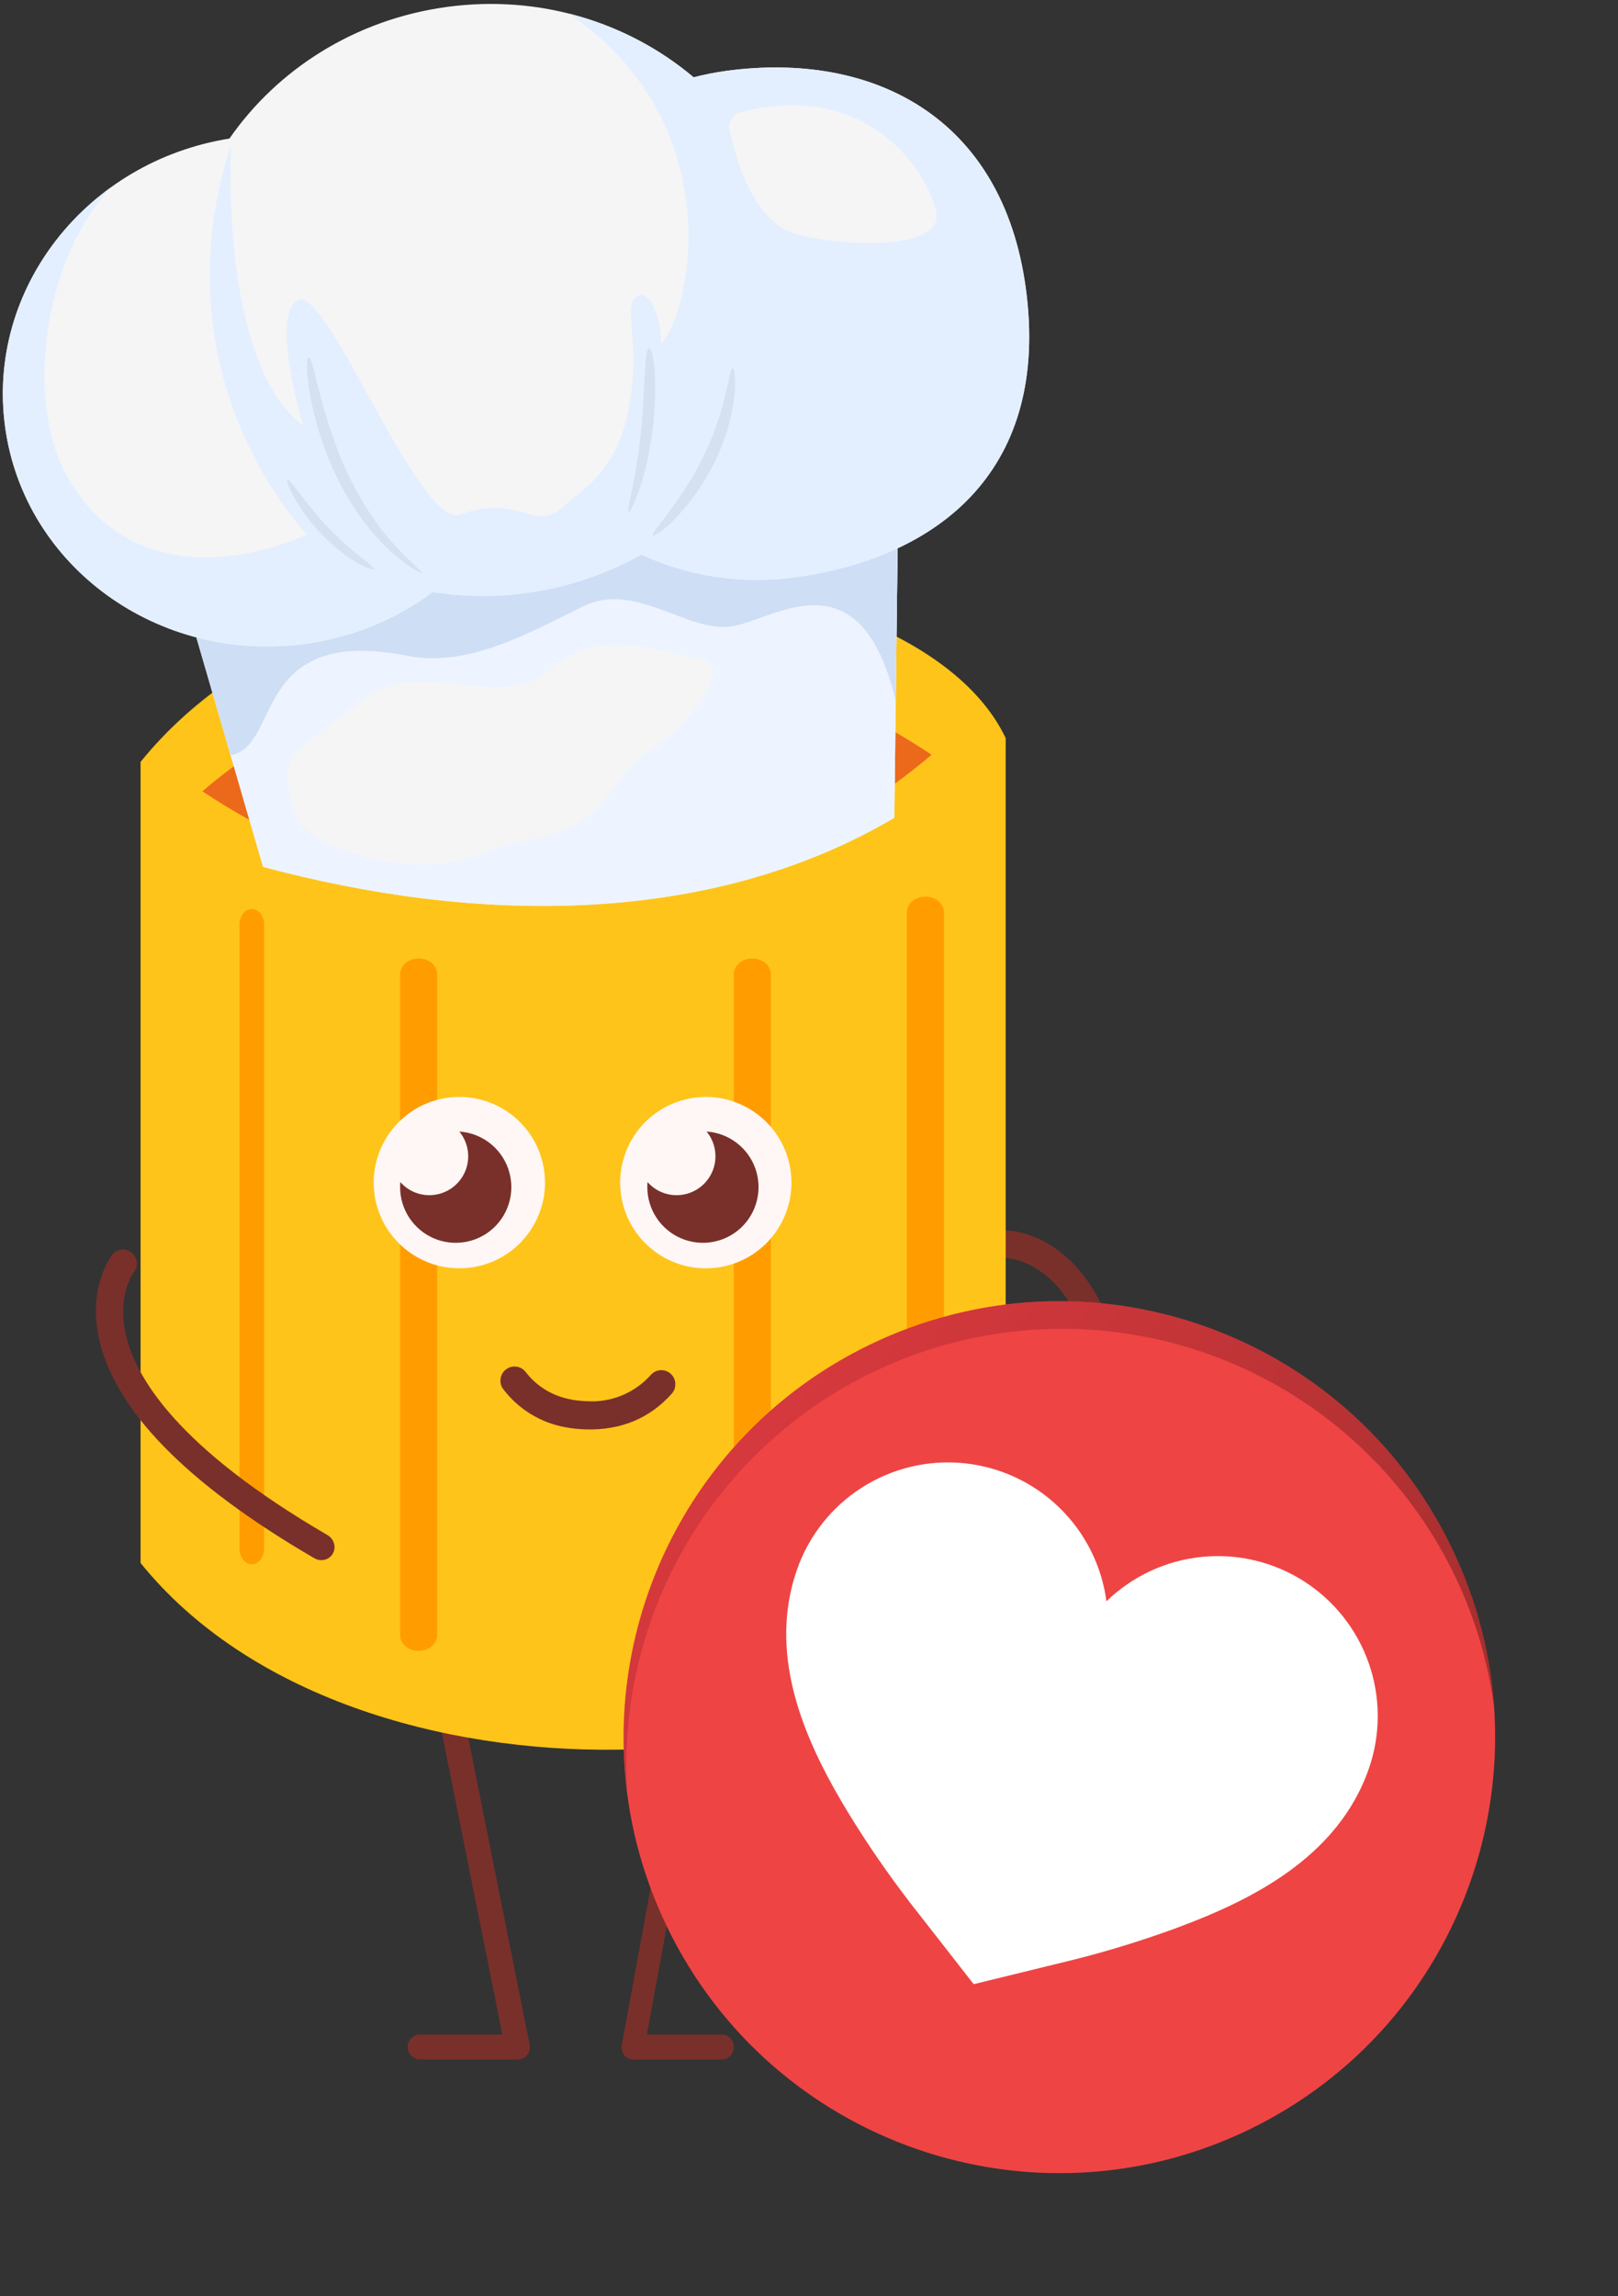 <svg width="141" height="200" viewBox="0 0 141 200" fill="none" xmlns="http://www.w3.org/2000/svg">
  <rect x="0" y="0" width="141" height="200" fill="#333333" stroke="none"/>
  <path d="M45.107 179.389H36.687C36.538 179.399 36.388 179.379 36.248 179.329C36.107 179.279 35.978 179.201 35.869 179.099C35.76 178.998 35.673 178.875 35.614 178.739C35.554 178.603 35.523 178.456 35.523 178.307C35.523 178.158 35.554 178.011 35.614 177.875C35.673 177.739 35.76 177.616 35.869 177.514C35.978 177.413 36.107 177.335 36.248 177.285C36.388 177.235 36.538 177.215 36.687 177.225H43.779L37.34 145.115C37.299 144.839 37.365 144.558 37.526 144.33C37.687 144.102 37.93 143.944 38.205 143.89C38.479 143.835 38.764 143.888 39.001 144.037C39.237 144.186 39.407 144.42 39.475 144.691L46.157 178.097C46.189 178.249 46.188 178.406 46.155 178.557C46.122 178.708 46.056 178.851 45.964 178.975C45.862 179.105 45.732 179.209 45.583 179.281C45.435 179.353 45.272 179.39 45.107 179.389V179.389Z" fill="#79302A"/>
  <path d="M55.157 179.389H62.875C63.012 179.399 63.149 179.379 63.278 179.329C63.407 179.279 63.525 179.201 63.625 179.099C63.725 178.998 63.804 178.875 63.859 178.739C63.913 178.603 63.941 178.456 63.941 178.307C63.941 178.158 63.913 178.011 63.859 177.875C63.804 177.739 63.725 177.616 63.625 177.514C63.525 177.413 63.407 177.335 63.278 177.285C63.149 177.235 63.012 177.215 62.875 177.225H56.373L62.276 145.115C62.314 144.839 62.253 144.558 62.105 144.33C61.958 144.102 61.735 143.944 61.484 143.89C61.232 143.835 60.971 143.888 60.754 144.037C60.537 144.186 60.381 144.42 60.319 144.691L54.194 178.097C54.165 178.249 54.165 178.406 54.196 178.557C54.226 178.708 54.286 178.851 54.371 178.975C54.465 179.105 54.584 179.209 54.72 179.281C54.856 179.353 55.005 179.39 55.157 179.389V179.389Z" fill="#79302A"/>
  <path d="M96.413 138.413C96.693 138.412 96.963 138.308 97.175 138.12C97.386 137.931 97.526 137.671 97.568 137.386C99.407 124.596 98.243 115.644 94.108 110.709C91.179 107.216 87.817 107.18 87.668 107.18C87.37 107.199 87.09 107.334 86.885 107.558C86.68 107.783 86.566 108.079 86.566 108.387C86.566 108.694 86.68 108.991 86.885 109.215C87.09 109.439 87.37 109.574 87.668 109.593C87.791 109.593 90.199 109.677 92.406 112.362C94.895 115.392 97.41 122.127 95.258 137.033C95.213 137.349 95.291 137.671 95.475 137.928C95.66 138.185 95.936 138.357 96.242 138.404C96.299 138.412 96.356 138.415 96.413 138.413Z" fill="#79302A"/>
  <path d="M87.64 64.293C79.38 46.934 31.044 43.128 12.25 66.367V136.147C31.044 159.385 79.363 155.579 87.64 138.221V64.293Z" fill="#FFC419"/>
  <path d="M81.18 65.743C63.708 80.659 37.933 82.5 17.637 68.926C35.104 54.001 60.879 52.16 81.18 65.743Z" fill="#EC691C"/>
  <path d="M65.565 143.799C65.136 143.799 64.725 143.654 64.422 143.396C64.119 143.138 63.949 142.788 63.949 142.423V84.862C63.949 84.497 64.119 84.147 64.422 83.889C64.725 83.631 65.136 83.486 65.565 83.486C65.993 83.486 66.404 83.631 66.707 83.889C67.01 84.147 67.18 84.497 67.18 84.862V142.405C67.183 142.587 67.143 142.768 67.063 142.937C66.983 143.106 66.865 143.26 66.714 143.389C66.564 143.519 66.385 143.622 66.188 143.692C65.99 143.762 65.779 143.799 65.565 143.799V143.799Z" fill="#FF9D00"/>
  <path d="M36.483 143.799C36.054 143.799 35.643 143.654 35.34 143.396C35.037 143.138 34.867 142.788 34.867 142.423V84.862C34.867 84.497 35.037 84.147 35.34 83.889C35.643 83.631 36.054 83.486 36.483 83.486C36.911 83.486 37.322 83.631 37.625 83.889C37.928 84.147 38.098 84.497 38.098 84.862V142.405C38.101 142.587 38.061 142.768 37.981 142.937C37.901 143.106 37.783 143.26 37.632 143.389C37.482 143.519 37.303 143.622 37.106 143.692C36.908 143.762 36.697 143.799 36.483 143.799V143.799Z" fill="#FF9D00"/>
  <path d="M80.643 137.337C80.214 137.337 79.803 137.194 79.501 136.941C79.198 136.687 79.027 136.343 79.027 135.985V79.453C79.027 79.094 79.198 78.751 79.501 78.497C79.803 78.244 80.214 78.101 80.643 78.101C81.071 78.101 81.482 78.244 81.785 78.497C82.088 78.751 82.258 79.094 82.258 79.453V135.985C82.258 136.343 82.088 136.687 81.785 136.941C81.482 137.194 81.071 137.337 80.643 137.337V137.337Z" fill="#FF9D00"/>
  <path d="M21.944 136.259C21.659 136.259 21.385 136.114 21.183 135.856C20.981 135.598 20.867 135.248 20.867 134.883V80.555C20.867 80.189 20.981 79.839 21.183 79.581C21.385 79.323 21.659 79.178 21.944 79.178C22.23 79.178 22.504 79.323 22.706 79.581C22.908 79.839 23.021 80.189 23.021 80.555V134.865C23.023 135.047 22.996 135.228 22.943 135.397C22.89 135.567 22.811 135.72 22.711 135.85C22.61 135.98 22.491 136.083 22.36 136.153C22.228 136.223 22.087 136.259 21.944 136.259V136.259Z" fill="#FF9D00"/>
  <path d="M28.907 135.47C28.733 135.687 28.484 135.833 28.205 135.88C27.926 135.927 27.636 135.873 27.387 135.727C16.241 129.245 9.921 122.769 8.603 116.482C7.668 112.027 9.72 109.383 9.81 109.269C10.001 109.028 10.284 108.875 10.596 108.844C10.908 108.814 11.224 108.908 11.475 109.106C11.725 109.304 11.889 109.59 11.931 109.901C11.973 110.212 11.89 110.522 11.698 110.763C11.622 110.86 10.208 112.789 10.95 116.18C11.786 119.999 15.519 126.141 28.537 133.713C28.812 133.873 29.016 134.134 29.103 134.437C29.191 134.74 29.154 135.06 29.002 135.328C28.975 135.379 28.943 135.426 28.907 135.47V135.47Z" fill="#79302A"/>
  <path d="M63.209 110.281C67.222 109.341 69.713 105.326 68.773 101.313C67.834 97.3 63.819 94.808 59.805 95.748C55.792 96.688 53.301 100.703 54.241 104.716C55.181 108.729 59.196 111.221 63.209 110.281Z" fill="#FFF7F5"/>
  <path d="M58.956 104.107C59.598 104.108 60.228 103.927 60.771 103.584C61.314 103.24 61.748 102.749 62.023 102.168C62.298 101.587 62.402 100.939 62.322 100.301C62.243 99.663 61.984 99.061 61.575 98.564C62.518 98.627 63.423 98.963 64.177 99.534C64.931 100.104 65.502 100.882 65.821 101.773C66.139 102.664 66.189 103.628 65.967 104.548C65.744 105.468 65.258 106.302 64.568 106.948C63.878 107.595 63.014 108.025 62.083 108.186C61.152 108.348 60.194 108.233 59.327 107.856C58.46 107.479 57.722 106.857 57.204 106.066C56.685 105.275 56.41 104.349 56.41 103.403C56.41 103.254 56.41 103.11 56.432 102.966C56.748 103.325 57.136 103.612 57.571 103.808C58.006 104.005 58.478 104.107 58.956 104.107V104.107Z" fill="#79302A"/>
  <path d="M41.732 110.279C45.745 109.34 48.236 105.325 47.297 101.311C46.357 97.298 42.342 94.807 38.329 95.747C34.316 96.686 31.824 100.702 32.764 104.715C33.704 108.728 37.719 111.219 41.732 110.279Z" fill="#FFF7F5"/>
  <path d="M37.408 104.107C38.051 104.108 38.68 103.927 39.224 103.584C39.767 103.24 40.201 102.749 40.476 102.168C40.751 101.587 40.854 100.939 40.775 100.301C40.696 99.663 40.437 99.061 40.028 98.564C40.971 98.626 41.876 98.962 42.631 99.531C43.386 100.101 43.958 100.879 44.276 101.77C44.595 102.661 44.647 103.626 44.425 104.546C44.203 105.465 43.717 106.3 43.027 106.947C42.337 107.594 41.473 108.024 40.541 108.186C39.61 108.348 38.652 108.233 37.785 107.857C36.917 107.48 36.179 106.858 35.661 106.066C35.142 105.275 34.867 104.349 34.867 103.403C34.867 103.254 34.867 103.11 34.889 102.966C35.204 103.324 35.591 103.611 36.026 103.808C36.46 104.005 36.931 104.107 37.408 104.107V104.107Z" fill="#79302A"/>
  <path d="M49.282 124.322C49.862 124.429 50.449 124.492 51.038 124.508C54.092 124.598 56.618 123.552 58.539 121.399C58.647 121.279 58.73 121.139 58.783 120.986C58.837 120.834 58.86 120.673 58.851 120.511C58.843 120.35 58.803 120.192 58.733 120.047C58.664 119.901 58.567 119.771 58.447 119.663C58.327 119.555 58.188 119.472 58.036 119.419C57.885 119.366 57.724 119.343 57.563 119.351C57.403 119.36 57.245 119.401 57.1 119.471C56.955 119.541 56.825 119.639 56.718 119.759C56.018 120.544 55.149 121.158 54.178 121.556C53.206 121.953 52.157 122.122 51.111 122.051C48.846 121.983 47.038 121.114 45.777 119.47C45.574 119.227 45.285 119.072 44.97 119.038C44.656 119.004 44.34 119.093 44.089 119.287C43.838 119.481 43.671 119.765 43.624 120.08C43.576 120.394 43.651 120.714 43.834 120.974C45.163 122.74 47.109 123.936 49.282 124.322V124.322Z" fill="#79302A"/>
  <path d="M46.564 43.226L14.293 45.802L22.922 75.506C41.217 80.418 61.618 80.849 77.937 71.234L78.329 38.908L46.564 43.226Z" fill="#F5F5F5"/>
  <g style="mix-blend-mode:multiply">
    <path d="M46.564 43.226L13.905 44.46L22.922 75.508C32.07 77.964 41.744 79.3 51.171 78.816C60.597 78.332 69.778 76.039 77.937 71.232L78.33 38.907L46.564 43.226Z" fill="#EDF4FF"/>
  </g>
  <g style="mix-blend-mode:multiply">
    <path d="M14.798 47.542L20.094 65.775C24.526 65.079 21.861 54.416 35.538 57.133C40.905 58.199 46.479 54.922 50.901 52.781C55.324 50.641 59.918 55.088 63.657 54.581C67.395 54.073 74.936 47.987 78.06 61.053L78.326 38.91L46.563 43.226L14.798 47.542Z" fill="#CEDEF5"/>
  </g>
  <path d="M63.261 6.177C62.313 6.308 61.372 6.494 60.445 6.734C54.797 1.963 47.063 -0.498 38.946 0.604C30.913 1.696 24.171 6.057 19.993 12.07C7.528 14.062 -1.189 25.179 0.444 37.178C2.101 49.358 13.8 57.828 26.573 56.09C30.609 55.55 34.442 53.997 37.715 51.575C43.969 52.549 50.37 51.4 55.893 48.311C60.069 50.236 64.71 50.923 69.264 50.29C82.039 48.554 91.52 40.745 89.39 25.093C87.356 10.149 76.034 4.442 63.261 6.177Z" fill="#F5F5F5"/>
  <g style="mix-blend-mode:multiply">
    <path d="M26.573 56.087C30.61 55.547 34.443 53.993 37.716 51.572C43.97 52.545 50.371 51.396 55.895 48.308C60.07 50.233 64.711 50.919 69.266 50.286C82.04 48.551 91.521 40.742 89.391 25.09C87.357 10.149 76.035 4.442 63.262 6.177C62.314 6.308 61.374 6.494 60.447 6.734C57.297 4.086 53.585 2.191 49.593 1.192C63.781 10.89 60.198 27.471 57.534 30.006C57.892 28.921 56.794 24.72 55.407 25.906C54.269 26.875 55.809 29.471 54.86 35.218C53.867 41.241 50.353 42.882 49.253 43.974C46.617 46.588 45.344 42.897 40.12 44.812C36.531 46.125 28.581 24.978 26.019 26.14C23.457 27.301 26.422 37.09 26.422 37.09C19.043 31.501 20.14 12.582 20.14 12.582C13.497 33.049 26.758 46.554 26.758 46.554C26.758 46.554 13.121 53.295 6.146 42.015C1.925 35.187 3.846 22.398 9.716 16.285C3.134 21.014 -0.683 28.882 0.445 37.178C2.103 49.355 13.802 57.822 26.573 56.087Z" fill="#E3EFFF"/>
  </g>
  <path d="M64.542 9.767C64.217 9.849 63.937 10.053 63.758 10.336C63.58 10.619 63.516 10.96 63.581 11.288C64.094 13.821 65.688 19.589 69.7 20.49C74.867 21.653 81.979 21.491 81.605 18.639C81.245 15.875 76.306 6.762 64.542 9.767Z" fill="#F5F5F5"/>
  <g style="mix-blend-mode:multiply">
    <path d="M32.567 49.565C32.535 49.626 32.359 49.591 32.072 49.483C31.928 49.429 31.757 49.355 31.563 49.266C31.368 49.176 31.167 49.047 30.94 48.914C30.039 48.377 28.934 47.498 27.978 46.479C26.02 44.462 24.8 41.902 25.064 41.785C25.289 41.668 26.693 43.991 28.571 45.924C29.417 46.818 30.325 47.651 31.289 48.416L31.828 48.85C31.993 48.971 32.136 49.082 32.251 49.179C32.481 49.367 32.6 49.506 32.567 49.565Z" fill="#D5E0F0"/>
  </g>
  <g style="mix-blend-mode:multiply">
    <path d="M28.413 39.373C27.334 36.508 26.977 34.41 26.832 33.076C26.686 31.741 26.785 31.138 26.922 31.129C27.059 31.119 27.224 31.674 27.536 32.953C27.849 34.232 28.313 36.24 29.356 39.013C30.367 41.8 32.037 44.691 33.681 46.669C35.325 48.647 36.835 49.756 36.729 49.904C36.683 49.99 34.989 49.082 33.145 47.142C31.301 45.221 29.454 42.253 28.413 39.373Z" fill="#D5E0F0"/>
  </g>
  <g style="mix-blend-mode:multiply">
    <path d="M56.007 35.826C56.122 33.854 56.202 32.496 56.253 31.617C56.32 30.743 56.416 30.358 56.552 30.346C56.688 30.335 56.852 30.712 56.969 31.599C57.086 32.485 57.157 33.883 57.016 35.899C56.874 37.915 56.48 40.154 55.972 41.839C55.464 43.523 54.892 44.647 54.775 44.599C54.632 44.546 54.964 43.357 55.277 41.67C55.63 39.738 55.874 37.786 56.007 35.826Z" fill="#D5E0F0"/>
  </g>
  <g style="mix-blend-mode:multiply">
    <path d="M63.86 32.09C63.951 32.09 64.008 32.354 64.037 32.815C64.051 33.046 64.059 33.33 64.061 33.648C64.062 33.968 64.005 34.328 63.965 34.723C63.788 36.295 63.215 38.362 62.268 40.255C61.812 41.183 61.286 42.076 60.694 42.924C60.177 43.66 59.608 44.358 58.993 45.015C57.918 46.167 57.023 46.758 56.908 46.623C56.793 46.487 57.467 45.721 58.372 44.492C59.277 43.264 60.417 41.59 61.295 39.778C62.111 38.121 62.739 36.377 63.165 34.58C63.248 34.211 63.343 33.873 63.405 33.57C63.468 33.267 63.512 33 63.564 32.781C63.669 32.34 63.77 32.087 63.86 32.09Z" fill="#D5E0F0"/>
  </g>
  <path d="M26.653 64.789C25.079 66.148 24.835 66.99 25.239 69.029C25.403 69.855 25.656 71.188 26.332 71.892C28.648 74.307 36.644 76.769 42.265 74.268C45.259 72.936 48.744 73.13 51.158 71.181C53.275 69.472 54.472 66.698 56.408 65.504C60.553 62.956 63.779 57.803 61.142 57.416C58.504 57.03 52.187 54.415 48.103 58.198C44.02 61.982 37.234 57.687 32.864 60.266C30.332 61.761 28.095 63.553 26.653 64.789Z" fill="#F5F5F5"/>
  <g clip-path="url(#clip0_77_13281)">
    <path d="M108.88 185.483C127.75 176.335 135.63 153.622 126.482 134.753C117.333 115.884 94.621 108.004 75.752 117.152C56.882 126.3 49.002 149.013 58.15 167.882C67.299 186.751 90.011 194.631 108.88 185.483Z" fill="#EF4444"/>
    <path style="mix-blend-mode:screen" opacity="0.3" d="M56.693 141.272C59.496 133.192 64.945 126.296 72.157 121.699C79.369 117.103 87.922 115.075 96.43 115.946C104.937 116.817 112.902 120.534 119.034 126.496C125.165 132.458 129.104 140.316 130.213 148.796C129.874 143.719 128.519 138.762 126.227 134.22C123.935 129.677 120.754 125.642 116.872 122.353C112.99 119.063 108.487 116.588 103.63 115.073C98.773 113.558 93.661 113.035 88.598 113.534C83.534 114.033 78.623 115.545 74.155 117.979C69.687 120.413 65.754 123.72 62.59 127.704C59.425 131.688 57.093 136.267 55.732 141.169C54.371 146.072 54.01 151.198 54.669 156.243C54.33 151.167 55.019 146.076 56.693 141.272V141.272Z" fill="url(#paint0_linear_77_13281)"/>
    <path d="M84.85 172.833L79.308 165.734C77.41 163.27 75.644 160.708 74.015 158.058C70.463 152.241 66.735 144.56 69.444 136.751C70.472 133.788 72.469 131.259 75.113 129.572C77.757 127.885 80.892 127.139 84.012 127.455C87.132 127.771 90.055 129.13 92.307 131.313C94.558 133.495 96.008 136.374 96.421 139.483C98.671 137.298 101.592 135.936 104.712 135.617C107.832 135.298 110.968 136.041 113.613 137.725C116.259 139.41 118.258 141.937 119.289 144.899C120.32 147.861 120.321 151.084 119.293 154.047C116.584 161.856 108.9 165.577 102.51 167.944C99.59 169.015 96.616 169.932 93.601 170.693L84.85 172.833Z" fill="white"/>
  </g>
  <defs>
    <linearGradient id="paint0_linear_77_13281" x1="36.448" y1="98.946" x2="112.881" y2="161.463" gradientUnits="userSpaceOnUse">
      <stop offset="0.03" stop-color="#EC2E46"/>
      <stop offset="0.15" stop-color="#D3293F"/>
      <stop offset="0.43" stop-color="#931D2C"/>
      <stop offset="0.83" stop-color="#2D090D"/>
      <stop offset="0.99"/>
    </linearGradient>
    <clipPath id="clip0_77_13281">
      <rect width="75.941" height="75.941" fill="white" transform="translate(68.891 103) rotate(19.135)"/>
    </clipPath>
  </defs>
</svg>
